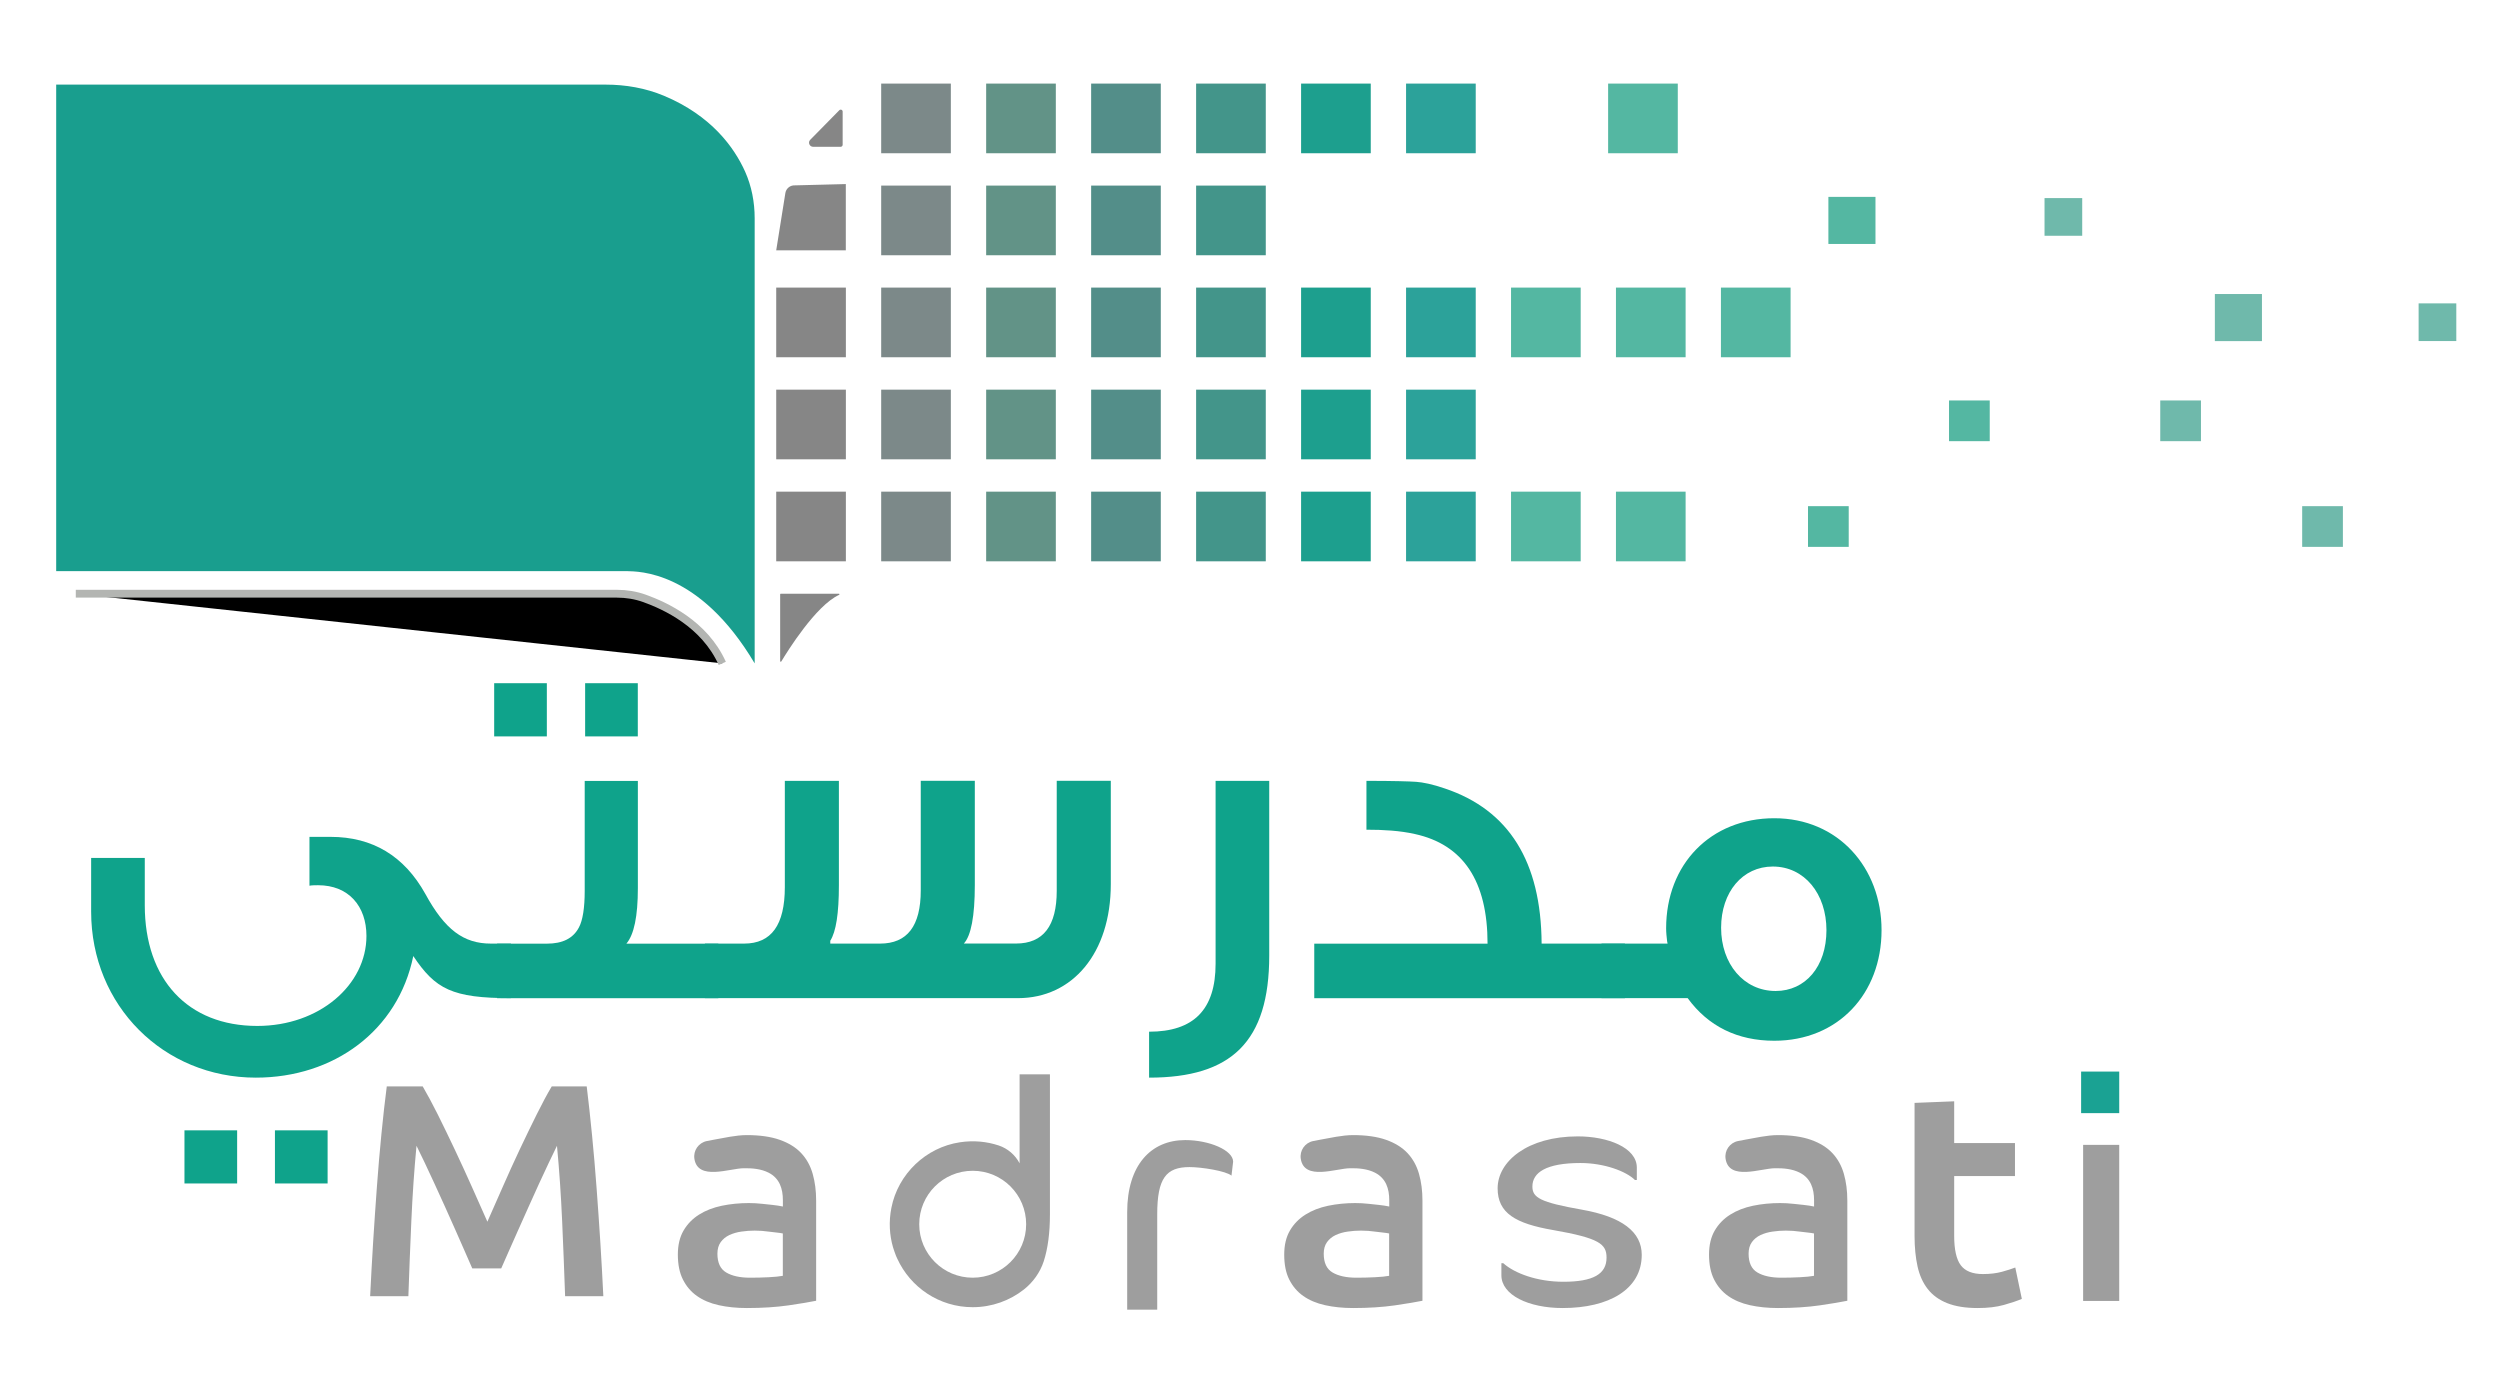 <svg
    xmlns="http://www.w3.org/2000/svg"
    viewBox="0 0 412 229"
    id="vector">
    <path
        id="path"
        d="M 9.26 13.935 L 9.26 94.125 L 103.4 94.125 C 105.1 94.195 115.23 93.935 124.37 109.325 L 124.37 35.975 C 124.37 33.325 123.87 30.685 122.79 28.275 C 121 24.305 117.25 19.055 109.4 15.775 C 106.38 14.515 103.1 13.945 99.82 13.945 L 9.26 13.945 L 9.26 13.935 Z"
        fill="#199e8e"/>
    <path
        id="path_1"
        d="M 138.24 97.845 L 128.67 97.845 C 128.61 97.845 128.57 97.895 128.57 97.945 L 128.57 108.955 C 128.57 109.055 128.7 109.095 128.76 109.005 C 129.75 107.365 134.45 99.785 138.28 98.035 C 138.38 97.985 138.35 97.845 138.24 97.845 Z"
        fill="#868686"/>
    <path
        id="path_2"
        d="M 127.92 81.025 L 139.4 81.025 L 139.4 92.505 L 127.92 92.505 Z"
        fill="#868686"/>
    <path
        id="path_3"
        d="M 127.92 64.215 L 139.4 64.215 L 139.4 75.695 L 127.92 75.695 Z"
        fill="#868686"/>
    <path
        id="path_4"
        d="M 127.92 47.395 L 139.4 47.395 L 139.4 58.875 L 127.92 58.875 Z"
        fill="#868686"/>
    <path
        id="path_5"
        d="M 145.22 81.025 L 156.7 81.025 L 156.7 92.505 L 145.22 92.505 Z"
        fill="#7c8989"/>
    <path
        id="path_6"
        d="M 145.22 64.215 L 156.7 64.215 L 156.7 75.695 L 145.22 75.695 Z"
        fill="#7c8989"/>
    <path
        id="path_7"
        d="M 145.22 47.395 L 156.7 47.395 L 156.7 58.875 L 145.22 58.875 Z"
        fill="#7c8989"/>
    <path
        id="path_8"
        d="M 162.52 81.025 L 174 81.025 L 174 92.505 L 162.52 92.505 Z"
        fill="#629387"/>
    <path
        id="path_9"
        d="M 162.52 64.215 L 174 64.215 L 174 75.695 L 162.52 75.695 Z"
        fill="#629387"/>
    <path
        id="path_10"
        d="M 162.52 47.395 L 174 47.395 L 174 58.875 L 162.52 58.875 Z"
        fill="#629387"/>
    <path
        id="path_11"
        d="M 179.82 81.025 L 191.3 81.025 L 191.3 92.505 L 179.82 92.505 Z"
        fill="#538e89"/>
    <path
        id="path_12"
        d="M 179.82 64.215 L 191.3 64.215 L 191.3 75.695 L 179.82 75.695 Z"
        fill="#538e89"/>
    <path
        id="path_13"
        d="M 179.82 47.395 L 191.3 47.395 L 191.3 58.875 L 179.82 58.875 Z"
        fill="#538e89"/>
    <path
        id="path_14"
        d="M 197.12 81.025 L 208.6 81.025 L 208.6 92.505 L 197.12 92.505 Z"
        fill="#43958a"/>
    <path
        id="path_15"
        d="M 197.12 64.215 L 208.6 64.215 L 208.6 75.695 L 197.12 75.695 Z"
        fill="#43958a"/>
    <path
        id="path_16"
        d="M 197.12 47.395 L 208.6 47.395 L 208.6 58.875 L 197.12 58.875 Z"
        fill="#43958a"/>
    <path
        id="path_17"
        d="M 214.42 81.025 L 225.9 81.025 L 225.9 92.505 L 214.42 92.505 Z"
        fill="#1d9f8e"/>
    <path
        id="path_18"
        d="M 214.42 64.215 L 225.9 64.215 L 225.9 75.695 L 214.42 75.695 Z"
        fill="#1d9f8e"/>
    <path
        id="path_19"
        d="M 214.42 47.395 L 225.9 47.395 L 225.9 58.875 L 214.42 58.875 Z"
        fill="#1d9f8e"/>
    <path
        id="path_20"
        d="M 231.72 81.025 L 243.2 81.025 L 243.2 92.505 L 231.72 92.505 Z"
        fill="#2ca29a"/>
    <path
        id="path_21"
        d="M 231.72 64.215 L 243.2 64.215 L 243.2 75.695 L 231.72 75.695 Z"
        fill="#2ca29a"/>
    <path
        id="path_22"
        d="M 231.72 47.395 L 243.2 47.395 L 243.2 58.875 L 231.72 58.875 Z"
        fill="#2ca29a"/>
    <path
        id="path_23"
        d="M 145.22 30.585 L 156.7 30.585 L 156.7 42.065 L 145.22 42.065 Z"
        fill="#7c8989"/>
    <path
        id="path_24"
        d="M 139.4 41.255 L 127.92 41.255 L 129.43 31.805 C 129.54 31.135 130.09 30.625 130.76 30.555 L 139.39 30.335 L 139.39 41.255 L 139.4 41.255 Z"
        fill="#868686"/>
    <path
        id="path_25"
        d="M 162.52 30.585 L 174 30.585 L 174 42.065 L 162.52 42.065 Z"
        fill="#629387"/>
    <path
        id="path_26"
        d="M 179.82 30.585 L 191.3 30.585 L 191.3 42.065 L 179.82 42.065 Z"
        fill="#538e89"/>
    <path
        id="path_27"
        d="M 197.12 30.585 L 208.6 30.585 L 208.6 42.065 L 197.12 42.065 Z"
        fill="#43958a"/>
    <path
        id="path_28"
        d="M 145.22 13.775 L 156.7 13.775 L 156.7 25.255 L 145.22 25.255 Z"
        fill="#7c8989"/>
    <path
        id="path_29"
        d="M 162.52 13.775 L 174 13.775 L 174 25.255 L 162.52 25.255 Z"
        fill="#629387"/>
    <path
        id="path_30"
        d="M 179.82 13.775 L 191.3 13.775 L 191.3 25.255 L 179.82 25.255 Z"
        fill="#538e89"/>
    <path
        id="path_31"
        d="M 197.12 13.775 L 208.6 13.775 L 208.6 25.255 L 197.12 25.255 Z"
        fill="#43958a"/>
    <path
        id="path_32"
        d="M 214.42 13.775 L 225.9 13.775 L 225.9 25.255 L 214.42 25.255 Z"
        fill="#1d9f8e"/>
    <path
        id="path_33"
        d="M 231.72 13.775 L 243.2 13.775 L 243.2 25.255 L 231.72 25.255 Z"
        fill="#2ca29a"/>
    <path
        id="path_34"
        d="M 265.019 13.775 L 276.499 13.775 L 276.499 25.255 L 265.019 25.255 Z"
        fill="#54b7a2"/>
    <path
        id="path_35"
        d="M 249.019 81.025 L 260.499 81.025 L 260.499 92.505 L 249.019 92.505 Z"
        fill="#54b7a2"/>
    <path
        id="path_36"
        d="M 249.019 47.395 L 260.499 47.395 L 260.499 58.875 L 249.019 58.875 Z"
        fill="#54b7a2"/>
    <path
        id="path_37"
        d="M 266.309 81.025 L 277.789 81.025 L 277.789 92.505 L 266.309 92.505 Z"
        fill="#54b7a2"/>
    <path
        id="path_38"
        d="M 266.309 47.395 L 277.789 47.395 L 277.789 58.875 L 266.309 58.875 Z"
        fill="#54b7a2"/>
    <path
        id="path_39"
        d="M 283.609 47.395 L 295.089 47.395 L 295.089 58.875 L 283.609 58.875 Z"
        fill="#54b7a2"/>
    <path
        id="path_40"
        d="M 301.319 32.445 L 309.079 32.445 L 309.079 40.205 L 301.319 40.205 Z"
        fill="#54b7a2"/>
    <path
        id="path_41"
        d="M 365.009 48.455 L 372.769 48.455 L 372.769 56.215 L 365.009 56.215 Z"
        fill="#6fb9ab"/>
    <path
        id="path_42"
        d="M 321.199 65.995 L 327.909 65.995 L 327.909 72.705 L 321.199 72.705 Z"
        fill="#54b7a2"/>
    <path
        id="path_43"
        d="M 356.009 65.995 L 362.719 65.995 L 362.719 72.705 L 356.009 72.705 Z"
        fill="#6fb9ab"/>
    <path
        id="path_44"
        d="M 379.399 83.415 L 386.109 83.415 L 386.109 90.125 L 379.399 90.125 Z"
        fill="#6fb9ab"/>
    <path
        id="path_45"
        d="M 398.589 49.995 L 404.799 49.995 L 404.799 56.205 L 398.589 56.205 Z"
        fill="#6fb9ab"/>
    <path
        id="path_46"
        d="M 336.939 32.645 L 343.149 32.645 L 343.149 38.855 L 336.939 38.855 Z"
        fill="#6fb9ab"/>
    <path
        id="path_47"
        d="M 297.959 83.415 L 304.669 83.415 L 304.669 90.125 L 297.959 90.125 Z"
        fill="#54b7a2"/>
    <path
        id="path_48"
        d="M 138.87 23.865 L 138.87 18.395 C 138.87 18.095 138.51 17.955 138.31 18.175 L 133.51 23.055 C 133.11 23.485 133.42 24.195 134.01 24.195 L 138.55 24.195 C 138.72 24.185 138.87 24.045 138.87 23.865 Z"
        fill="#868686"/>
    <path
        id="path_49"
        d="M 12.49 97.845 L 101.68 97.845 C 103.23 97.845 104.77 98.095 106.22 98.615 C 109.6 99.835 116.08 102.775 119.03 109.325"
        fill="#00000000"
        stroke="#b3b5b2"
        stroke-width="1.29"/>
    <path
        id="path_50"
        d="M 84.2 155.505 L 84.2 164.495 C 74.5 164.495 71.74 162.995 68.11 157.555 C 65.59 169.865 55.01 177.595 42.16 177.595 C 27.01 177.595 15.02 165.765 15.02 150.225 L 15.02 141.385 L 23.86 141.385 L 23.86 149.195 C 23.86 161.425 30.96 169.075 42.4 169.075 C 52.66 169.075 60.39 162.295 60.39 154.245 C 60.39 149.355 57.47 145.885 52.42 145.885 C 51.95 145.885 51.47 145.885 51 145.965 L 51 137.915 L 54.47 137.915 C 61.41 137.915 66.62 141.075 70.09 147.305 C 73.32 153.225 76.4 155.505 80.9 155.505 L 84.2 155.505 Z M 39.08 195.035 L 30.4 195.035 L 30.4 186.275 L 39.08 186.275 L 39.08 195.035 Z M 53.99 195.035 L 45.31 195.035 L 45.31 186.275 L 53.99 186.275 L 53.99 195.035 Z"
        fill="#0fa38b"/>
    <path
        id="path_51"
        d="M 90.12 121.355 L 81.44 121.355 L 81.44 112.595 L 90.12 112.595 L 90.12 121.355 Z M 118.38 164.505 L 81.92 164.505 L 81.92 155.515 L 90.12 155.515 C 92.72 155.515 94.46 154.645 95.41 152.835 C 96.04 151.655 96.36 149.605 96.36 146.835 L 96.36 128.695 L 105.12 128.695 L 105.12 146.365 C 105.12 151.015 104.49 154.015 103.23 155.515 L 118.38 155.515 L 118.38 164.505 Z M 105.11 121.355 L 96.43 121.355 L 96.43 112.595 L 105.11 112.595 L 105.11 121.355 Z"
        fill="#0fa38b"/>
    <path
        id="path_52"
        d="M 116.16 155.505 L 122.63 155.505 C 127.13 155.505 129.34 152.425 129.34 146.195 L 129.34 128.685 L 138.25 128.685 L 138.25 145.885 C 138.25 150.535 137.78 153.535 136.83 155.035 L 136.83 155.505 L 145.03 155.505 C 149.53 155.505 151.74 152.585 151.74 146.745 L 151.74 128.675 L 160.65 128.675 L 160.65 145.875 C 160.65 151.005 160.02 154.235 158.84 155.495 L 167.44 155.495 C 171.94 155.495 174.15 152.575 174.15 146.815 L 174.15 128.675 L 183.06 128.675 L 183.06 145.715 C 183.06 157.075 176.75 164.495 167.76 164.495 L 116.17 164.495 L 116.17 155.505 L 116.16 155.505 Z"
        fill="#0fa38b"/>
    <path
        id="path_53"
        d="M 209.17 128.685 L 209.17 157.475 C 209.17 171.675 202.94 177.595 189.37 177.595 L 189.37 170.025 C 196.71 170.025 200.33 166.395 200.33 158.825 L 200.33 128.685 L 209.17 128.685 Z"
        fill="#0fa38b"/>
    <path
        id="path_54"
        d="M 267.789 164.505 L 216.59 164.505 L 216.59 155.515 L 245.149 155.515 C 245.149 145.185 241.13 139.185 233.16 137.445 C 230.71 136.895 228.03 136.735 225.19 136.735 L 225.19 128.685 C 229.53 128.685 232.29 128.765 233.39 128.845 C 234.49 128.925 236.07 129.235 238.12 129.945 C 248.689 133.495 253.979 142.015 254.059 155.505 L 267.789 155.505 L 267.789 164.505 Z"
        fill="#0fa38b"/>
    <path
        id="path_55"
        d="M 310.079 153.295 C 310.079 163.785 302.899 171.515 292.409 171.515 C 286.339 171.515 281.519 169.145 278.129 164.495 L 263.929 164.495 L 263.929 155.505 L 274.819 155.505 L 274.739 155.115 C 274.659 154.405 274.579 153.695 274.579 152.985 C 274.579 142.415 281.919 134.845 292.409 134.845 C 302.899 134.845 310.079 142.965 310.079 153.295 Z M 300.999 153.295 C 300.999 147.295 297.369 142.805 292.159 142.805 C 287.189 142.805 283.639 146.985 283.639 152.905 C 283.639 158.825 287.349 163.315 292.629 163.315 C 297.529 163.315 300.999 159.295 300.999 153.295 Z"
        fill="#0fa38b"/>
    <path
        id="path_56"
        d="M 123.07 187.065 C 125.23 187.065 127.04 187.325 128.51 187.845 C 129.98 188.365 131.16 189.095 132.04 190.035 C 132.92 190.975 133.55 192.115 133.93 193.445 C 134.31 194.785 134.5 196.245 134.5 197.845 L 134.5 214.365 C 133.49 214.575 131.98 214.825 129.95 215.125 C 127.92 215.415 125.63 215.565 123.08 215.565 C 121.39 215.565 119.85 215.405 118.45 215.095 C 117.05 214.785 115.85 214.275 114.87 213.585 C 113.88 212.895 113.11 211.985 112.55 210.875 C 111.99 209.765 111.71 208.395 111.71 206.755 C 111.71 205.195 112.02 203.875 112.65 202.795 C 113.28 201.715 114.13 200.845 115.21 200.165 C 116.29 199.485 117.53 199.005 118.96 198.705 C 120.38 198.415 121.86 198.265 123.41 198.265 C 124.13 198.265 124.88 198.305 125.67 198.395 C 126.46 198.485 128.12 198.625 129.02 198.835 L 129.02 197.795 C 129.02 195.895 128.47 194.185 126.68 193.265 C 125.43 192.625 123.98 192.505 122.57 192.525 C 120.25 192.545 115.01 194.625 114.44 190.985 C 114.22 189.615 115.12 188.325 116.48 188.045 C 116.85 187.965 117.26 187.895 117.68 187.815 C 119.24 187.545 121.27 187.065 123.07 187.065 Z M 123.61 210.565 C 125.62 210.565 127.96 210.465 129.01 210.255 L 129.01 203.275 C 128.65 203.175 127.31 203.065 126.63 202.965 C 125.95 202.865 125.19 202.805 124.37 202.805 C 123.65 202.805 122.92 202.855 122.19 202.965 C 121.45 203.065 120.79 203.265 120.2 203.535 C 119.61 203.815 119.13 204.205 118.77 204.705 C 118.41 205.205 118.23 205.845 118.23 206.605 C 118.23 208.095 118.71 209.135 119.68 209.705 C 120.64 210.275 121.95 210.565 123.61 210.565 Z"
        fill="#9e9e9e"/>
    <path
        id="path_57"
        d="M 222.99 187.065 C 225.15 187.065 226.96 187.325 228.43 187.845 C 229.9 188.365 231.08 189.095 231.96 190.035 C 232.84 190.975 233.47 192.115 233.85 193.445 C 234.23 194.785 234.42 196.245 234.42 197.845 L 234.42 214.365 C 233.41 214.575 231.9 214.825 229.87 215.125 C 227.84 215.415 225.55 215.565 223 215.565 C 221.31 215.565 219.77 215.405 218.37 215.095 C 216.97 214.785 215.77 214.275 214.79 213.585 C 213.8 212.895 213.03 211.985 212.47 210.875 C 211.91 209.765 211.64 208.395 211.64 206.755 C 211.64 205.195 211.95 203.875 212.58 202.795 C 213.21 201.715 214.06 200.845 215.14 200.165 C 216.22 199.485 217.46 199.005 218.89 198.705 C 220.31 198.415 221.79 198.265 223.34 198.265 C 224.06 198.265 224.81 198.305 225.6 198.395 C 226.39 198.485 228.05 198.625 228.95 198.835 L 228.95 197.795 C 228.95 195.895 228.4 194.185 226.61 193.265 C 225.36 192.625 223.91 192.505 222.5 192.525 C 220.18 192.545 214.94 194.625 214.37 190.985 C 214.15 189.615 215.05 188.325 216.41 188.045 C 216.78 187.965 217.19 187.895 217.61 187.815 C 219.17 187.545 221.19 187.065 222.99 187.065 Z M 223.53 210.565 C 225.54 210.565 227.88 210.465 228.93 210.255 L 228.93 203.275 C 228.57 203.175 227.23 203.065 226.55 202.965 C 225.87 202.865 225.11 202.805 224.29 202.805 C 223.57 202.805 222.84 202.855 222.11 202.965 C 221.37 203.065 220.71 203.265 220.12 203.535 C 219.53 203.815 219.05 204.205 218.69 204.705 C 218.33 205.205 218.15 205.845 218.15 206.605 C 218.15 208.095 218.63 209.135 219.6 209.705 C 220.57 210.275 221.88 210.565 223.53 210.565 Z"
        fill="#9e9e9e"/>
    <path
        id="path_58"
        d="M 293.009 187.065 C 295.169 187.065 296.979 187.325 298.449 187.845 C 299.919 188.365 301.099 189.095 301.979 190.035 C 302.859 190.975 303.489 192.115 303.869 193.445 C 304.249 194.785 304.439 196.245 304.439 197.845 L 304.439 214.365 C 303.429 214.575 301.919 214.825 299.889 215.125 C 297.859 215.415 295.569 215.565 293.019 215.565 C 291.329 215.565 289.789 215.405 288.389 215.095 C 286.989 214.785 285.789 214.275 284.809 213.585 C 283.819 212.895 283.049 211.985 282.489 210.875 C 281.929 209.765 281.649 208.395 281.649 206.755 C 281.649 205.195 281.959 203.875 282.589 202.795 C 283.219 201.715 284.069 200.845 285.149 200.165 C 286.229 199.485 287.469 199.005 288.899 198.705 C 290.319 198.415 291.799 198.265 293.349 198.265 C 294.069 198.265 294.819 198.305 295.609 198.395 C 296.399 198.485 298.059 198.625 298.959 198.835 L 298.959 197.795 C 298.959 195.895 298.409 194.185 296.619 193.265 C 295.369 192.625 293.919 192.505 292.509 192.525 C 290.189 192.545 284.949 194.625 284.379 190.985 C 284.159 189.615 285.059 188.325 286.419 188.045 C 286.789 187.965 287.199 187.895 287.619 187.815 C 289.189 187.545 291.219 187.065 293.009 187.065 Z M 293.549 210.565 C 295.559 210.565 297.899 210.465 298.949 210.255 L 298.949 203.275 C 298.589 203.175 297.249 203.065 296.569 202.965 C 295.889 202.865 295.129 202.805 294.309 202.805 C 293.589 202.805 292.859 202.855 292.129 202.965 C 291.389 203.065 290.729 203.265 290.139 203.535 C 289.549 203.815 289.069 204.205 288.709 204.705 C 288.349 205.205 288.169 205.845 288.169 206.605 C 288.169 208.095 288.649 209.135 289.619 209.705 C 290.589 210.275 291.899 210.565 293.549 210.565 Z"
        fill="#9e9e9e"/>
    <path
        id="path_59"
        d="M 202.95 193.745 C 202.03 192.965 198 192.335 196.04 192.335 C 192.18 192.335 190.71 194.165 190.71 200.135 L 190.71 215.835 L 185.76 215.835 L 185.76 199.765 C 185.76 192.015 189.67 187.885 195.33 187.885 C 199.3 187.885 203.22 189.565 203.22 191.445 L 202.95 193.745 Z"
        fill="#9e9e9e"/>
    <path
        id="path_60"
        d="M 257.529 215.565 C 251.919 215.565 247.429 213.425 247.429 210.165 L 247.429 208.175 L 247.739 208.175 C 249.609 209.855 253.349 211.235 257.649 211.235 C 262.569 211.235 264.759 209.965 264.759 207.255 C 264.759 205.015 263.569 204.045 255.969 202.715 C 249.739 201.645 246.809 199.915 246.809 195.835 C 246.809 191.405 251.729 187.275 260.029 187.275 C 264.949 187.275 269.749 189.115 269.749 192.425 L 269.749 194.465 L 269.439 194.465 C 268.009 193.035 264.389 191.665 260.459 191.665 C 254.789 191.665 252.539 193.245 252.539 195.535 C 252.539 197.365 253.789 198.135 260.709 199.355 C 267.319 200.525 270.559 203.025 270.559 206.795 C 270.559 212.505 265.129 215.565 257.529 215.565 Z"
        fill="#9e9e9e"/>
    <path
        id="path_61"
        d="M 69.66 179.035 C 70.4 180.295 71.23 181.845 72.15 183.675 C 73.06 185.505 73.99 187.425 74.94 189.435 C 75.89 191.445 76.83 193.495 77.76 195.575 C 78.69 197.655 79.54 199.575 80.32 201.335 C 81.1 199.575 81.94 197.655 82.86 195.575 C 83.77 193.495 84.7 191.455 85.65 189.435 C 86.6 187.425 87.53 185.505 88.44 183.675 C 89.35 181.845 90.18 180.295 90.93 179.035 L 96.69 179.035 C 97 181.565 97.29 184.245 97.57 187.095 C 97.85 189.935 98.1 192.855 98.32 195.825 C 98.54 198.805 98.75 201.795 98.94 204.805 C 99.13 207.815 99.29 210.755 99.43 213.615 L 93.13 213.615 C 92.99 209.595 92.83 205.445 92.64 201.195 C 92.45 196.935 92.17 192.815 91.79 188.825 C 91.42 189.595 90.98 190.505 90.47 191.565 C 89.96 192.635 89.42 193.785 88.85 195.035 C 88.27 196.285 87.69 197.575 87.1 198.905 C 86.51 200.235 85.93 201.525 85.37 202.775 C 84.81 204.025 84.29 205.185 83.82 206.265 C 83.35 207.345 82.94 208.265 82.6 209.035 L 77.83 209.035 C 77.49 208.275 77.09 207.335 76.61 206.245 C 76.14 205.145 75.62 203.975 75.06 202.725 C 74.5 201.475 73.93 200.185 73.33 198.855 C 72.74 197.525 72.15 196.245 71.58 195.015 C 71 193.785 70.46 192.625 69.96 191.545 C 69.45 190.465 69.01 189.555 68.64 188.825 C 68.26 192.815 67.98 196.945 67.79 201.195 C 67.6 205.455 67.44 209.595 67.3 213.615 L 61 213.615 C 61.14 210.755 61.3 207.795 61.49 204.735 C 61.68 201.675 61.89 198.645 62.11 195.625 C 62.33 192.615 62.58 189.695 62.86 186.865 C 63.14 184.035 63.43 181.425 63.74 179.035 L 69.66 179.035 Z"
        fill="#9e9e9e"/>
    <path
        id="path_62"
        d="M 315.529 181.755 L 322.049 181.495 L 322.049 188.375 L 332.069 188.375 L 332.069 193.815 L 322.049 193.815 L 322.049 203.655 C 322.049 205.915 322.409 207.535 323.129 208.505 C 323.849 209.475 325.069 209.965 326.789 209.965 C 327.979 209.965 329.029 209.835 329.939 209.585 C 330.859 209.335 331.579 209.095 332.119 208.885 L 333.199 214.055 C 332.449 214.375 331.459 214.715 330.239 215.055 C 329.019 215.395 327.579 215.565 325.929 215.565 C 323.919 215.565 322.239 215.295 320.889 214.755 C 319.539 214.215 318.469 213.435 317.679 212.415 C 316.889 211.395 316.329 210.155 316.009 208.695 C 315.689 207.245 315.519 205.575 315.519 203.715 L 315.519 181.755 L 315.529 181.755 Z"
        fill="#9e9e9e"/>
    <path
        id="path_63"
        d="M 343.299 188.675 L 349.249 188.675 L 349.249 214.395 L 343.299 214.395 Z"
        fill="#9e9e9e"/>
    <path
        id="path_64"
        d="M 147.67 206.985 C 147.57 206.755 147.49 206.515 147.41 206.275 C 147.49 206.505 147.57 206.745 147.67 206.985 Z"
        fill="#9e9e9e"/>
    <path
        id="path_65"
        d="M 147.4 206.265 C 147.34 206.085 147.27 205.905 147.21 205.725 C 147.27 205.915 147.34 206.095 147.4 206.265 Z"
        fill="#9e9e9e"/>
    <path
        id="path_66"
        d="M 147.87 207.425 C 147.8 207.275 147.73 207.135 147.67 206.985 C 147.73 207.135 147.8 207.275 147.87 207.425 Z"
        fill="#9e9e9e"/>
    <path
        id="path_67"
        d="M 173.03 177.045 L 168.03 177.045 L 168.03 191.715 C 168.03 191.705 168.02 191.695 168.02 191.695 C 167.3 190.325 166.06 189.265 164.59 188.775 C 162.63 188.125 160.46 187.905 158.21 188.245 C 152.58 189.085 147.99 193.475 146.9 199.055 C 146.45 201.345 146.59 203.545 147.17 205.555 C 147.24 205.755 147.34 206.075 147.41 206.275 C 147.49 206.515 147.57 206.755 147.67 206.985 C 147.73 207.135 147.81 207.285 147.87 207.425 C 150.03 212.145 154.77 215.425 160.3 215.425 C 163.48 215.425 166.41 214.335 168.73 212.515 C 170.25 211.315 171.41 209.695 172.01 207.855 C 172.69 205.745 173.03 203.175 173.03 200.105 L 173.03 177.045 Z M 160.3 210.565 C 155.44 210.565 151.49 206.625 151.49 201.755 C 151.49 196.885 155.43 192.945 160.3 192.945 C 165.17 192.945 169.11 196.885 169.11 201.755 C 169.11 206.625 165.16 210.565 160.3 210.565 Z"
        fill="#9e9e9e"/>
    <path
        id="path_68"
        d="M 342.969 176.595 L 349.249 176.595 L 349.249 183.445 L 342.969 183.445 Z"
        fill="#1aa293"/>
</svg>
